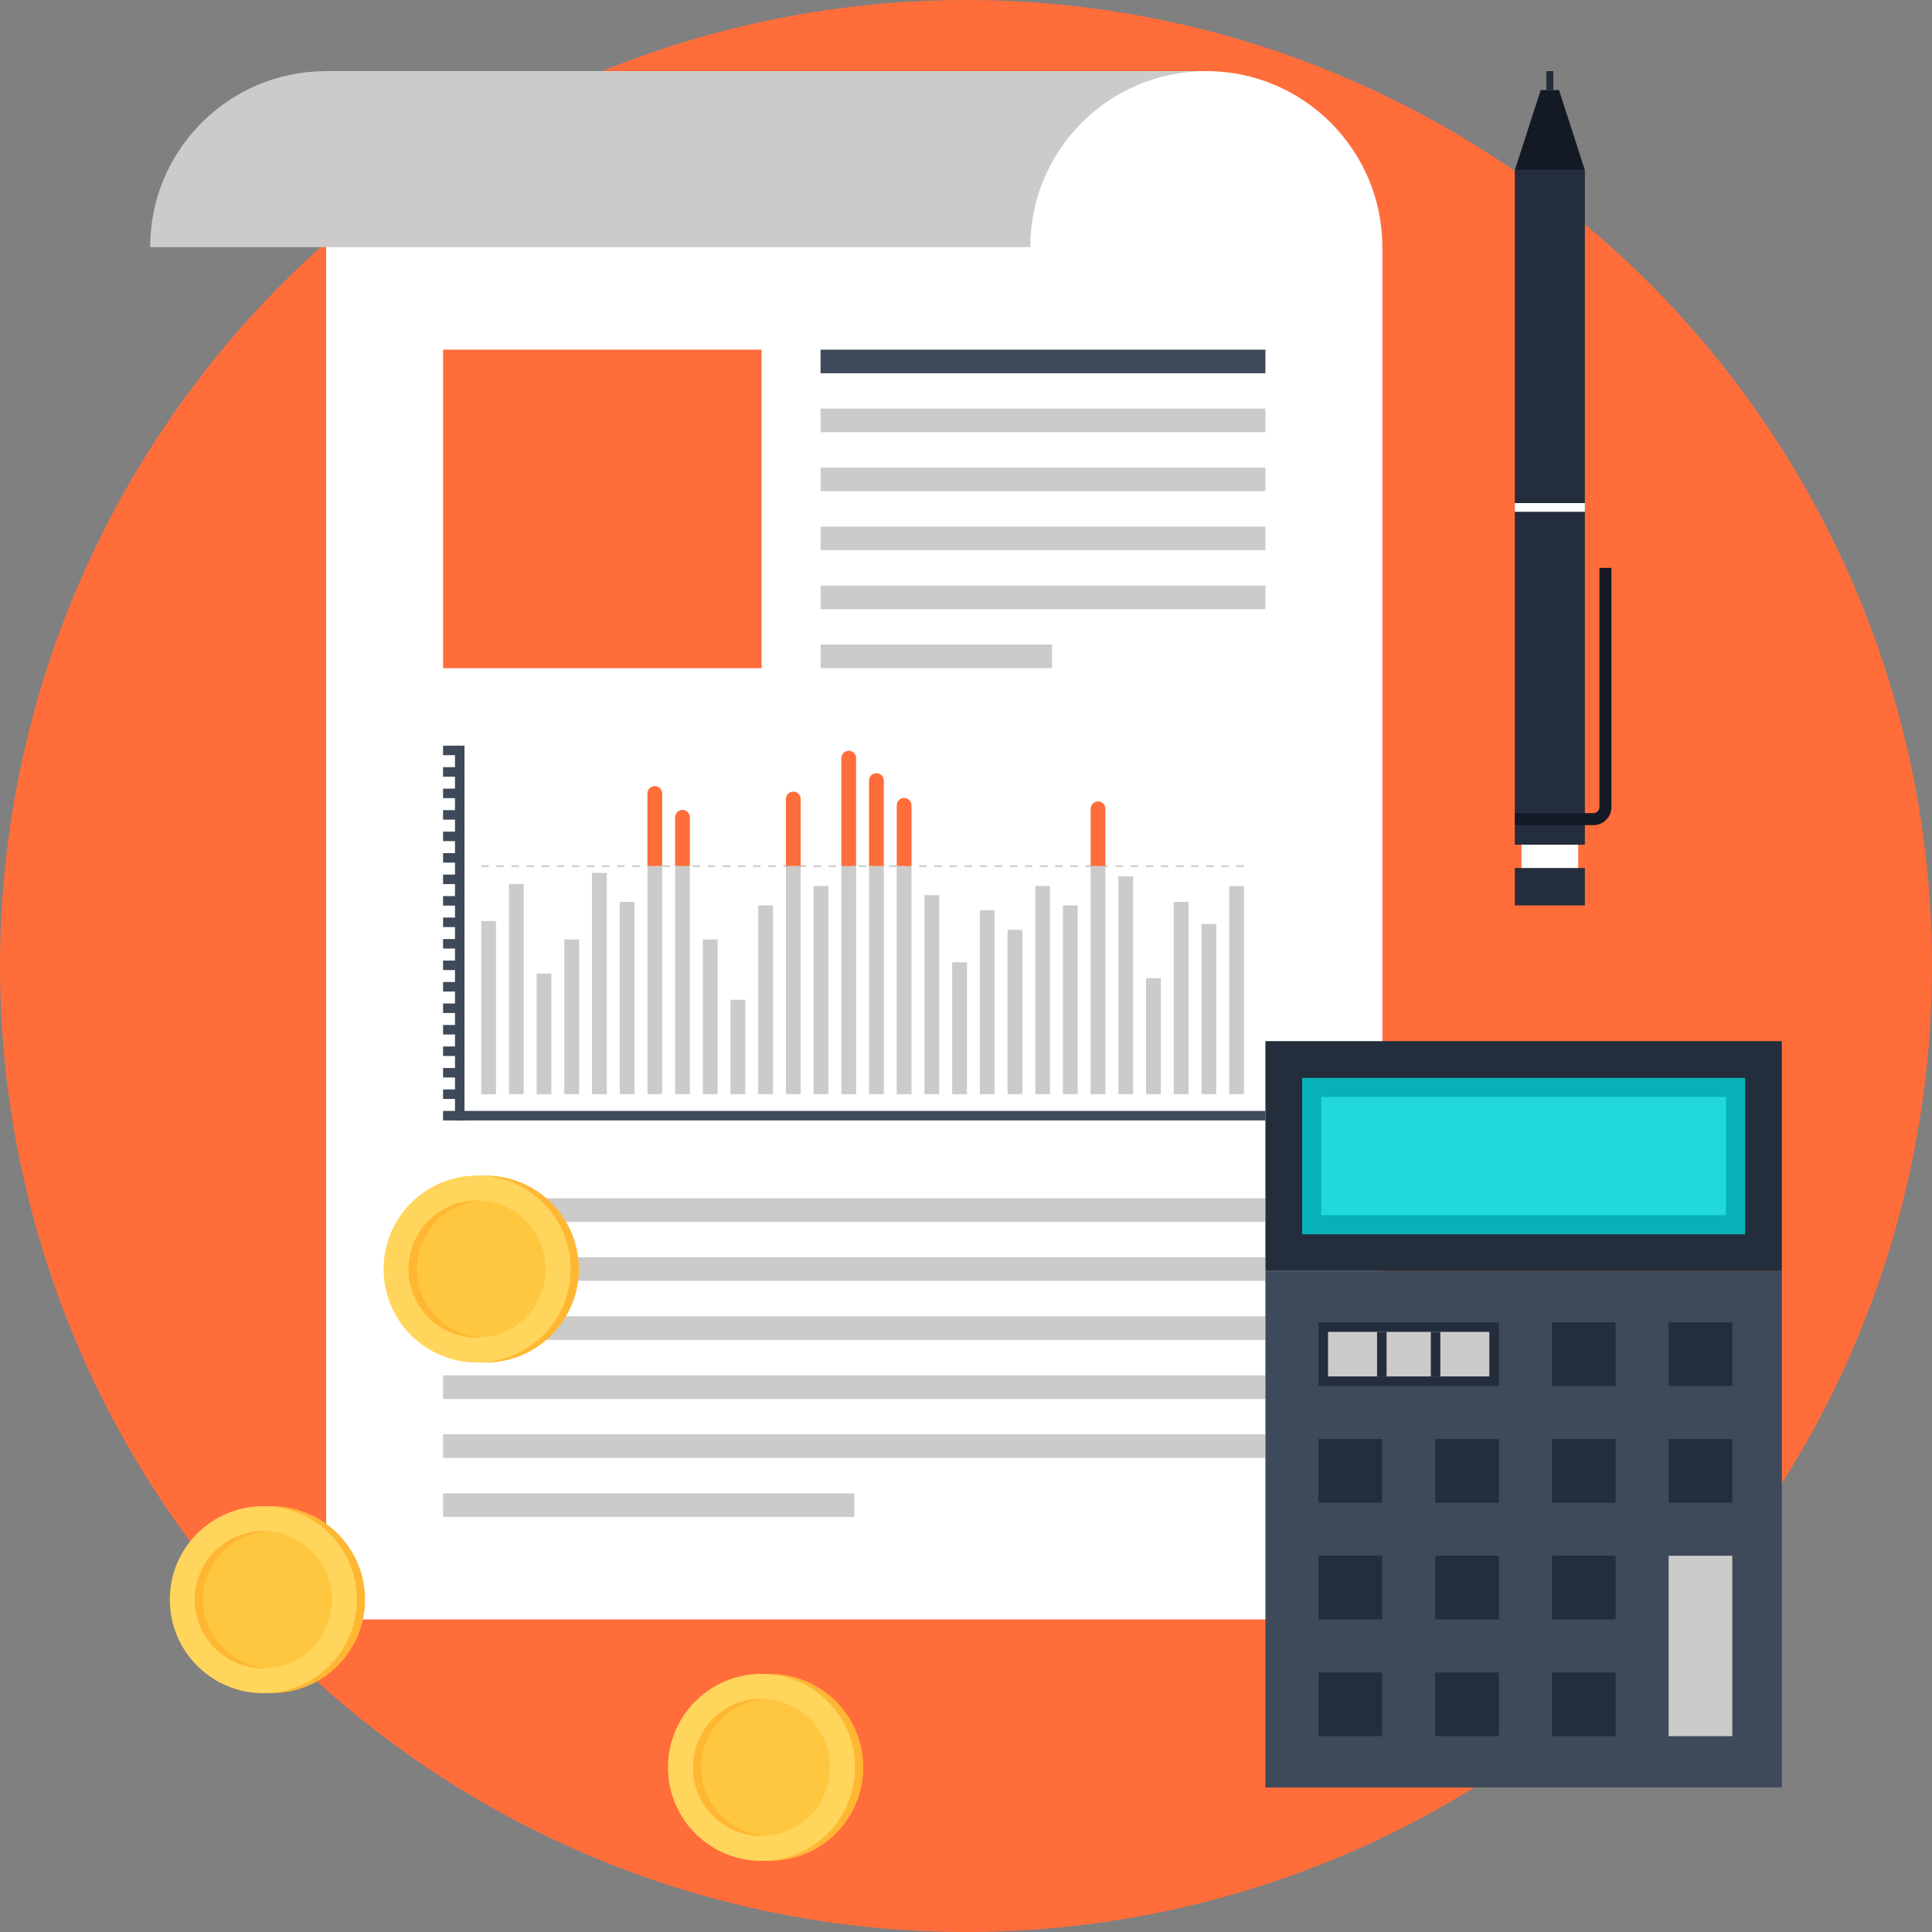 <?xml version="1.0"?>
<!DOCTYPE svg PUBLIC "-//W3C//DTD SVG 1.1//EN" "http://www.w3.org/Graphics/SVG/1.1/DTD/svg11.dtd">
<svg xmlns="http://www.w3.org/2000/svg" xmlns:xlink="http://www.w3.org/1999/xlink" enable-background="new 0 0 155 155" height="155px" id="Layer_1" version="1.1" viewBox="0 0 155 155" width="155px" xml:space="preserve"><rect x="0" y="0" width="155" height="155" fill="#808080" stroke="none"/><g><circle cx="77.5" cy="77.5" fill="#FF6D3B" r="77.5"/><g><g><g><path d="M96.784,5.705H26.165v124.219h84.738V19.833C110.903,12.035,104.573,5.705,96.784,5.705z" fill="#FFFFFF"/><path d="M26.165,5.707c-7.807,0-14.119,6.328-14.119,14.122h70.609c0-7.794,6.316-14.122,14.125-14.122H26.165z" fill="#CCCBCA"/></g><g><g><rect fill="#CCCBCA" height="1.893" width="65.977" x="35.546" y="115.074"/><rect fill="#CCCBCA" height="1.896" width="65.977" x="35.546" y="110.338"/><rect fill="#CCCBCA" height="1.895" width="65.977" x="35.546" y="105.604"/><rect fill="#CCCBCA" height="1.896" width="65.977" x="35.546" y="100.867"/><rect fill="#CCCBCA" height="1.895" width="65.977" x="35.546" y="96.135"/><rect fill="#CCCBCA" height="1.895" width="32.988" x="35.546" y="119.807"/></g><g><g><g><rect fill="#CCCBCA" height="0.131" width="0.607" x="55.569" y="69.425"/><rect fill="#CCCBCA" height="0.131" width="0.607" x="56.782" y="69.425"/><rect fill="#CCCBCA" height="0.131" width="0.607" x="54.358" y="69.425"/><rect fill="#CCCBCA" height="0.131" width="0.605" x="50.724" y="69.425"/><rect fill="#CCCBCA" height="0.131" width="0.607" x="57.993" y="69.425"/><rect fill="#CCCBCA" height="0.131" width="0.607" x="51.935" y="69.425"/><rect fill="#CCCBCA" height="0.131" width="0.605" x="53.147" y="69.425"/><rect fill="#CCCBCA" height="0.131" width="0.605" x="59.206" y="69.425"/><rect fill="#CCCBCA" height="0.131" width="0.605" x="64.054" y="69.425"/><rect fill="#CCCBCA" height="0.131" width="0.607" x="65.263" y="69.425"/><rect fill="#CCCBCA" height="0.131" width="0.607" x="49.511" y="69.425"/><rect fill="#CCCBCA" height="0.131" width="0.605" x="66.476" y="69.425"/><rect fill="#CCCBCA" height="0.131" width="0.604" x="60.419" y="69.425"/><rect fill="#CCCBCA" height="0.131" width="0.604" x="62.843" y="69.425"/><rect fill="#CCCBCA" height="0.131" width="0.604" x="61.63" y="69.425"/><rect fill="#CCCBCA" height="0.131" width="0.605" x="67.688" y="69.425"/><rect fill="#CCCBCA" height="0.131" width="0.604" x="38.608" y="69.425"/><rect fill="#CCCBCA" height="0.131" width="0.607" x="44.663" y="69.425"/><rect fill="#CCCBCA" height="0.131" width="0.607" x="45.876" y="69.425"/><rect fill="#CCCBCA" height="0.131" width="0.605" x="48.3" y="69.425"/><rect fill="#CCCBCA" height="0.131" width="0.607" x="47.089" y="69.425"/><rect fill="#CCCBCA" height="0.131" width="0.607" x="41.028" y="69.425"/><rect fill="#CCCBCA" height="0.131" width="0.605" x="39.819" y="69.425"/><rect fill="#CCCBCA" height="0.131" width="0.607" x="42.241" y="69.425"/><rect fill="#CCCBCA" height="0.131" width="0.607" x="43.452" y="69.425"/><rect fill="#CCCBCA" height="0.131" width="0.605" x="71.323" y="69.425"/><rect fill="#CCCBCA" height="0.131" width="0.605" x="97.981" y="69.425"/><rect fill="#CCCBCA" height="0.131" width="0.605" x="89.499" y="69.425"/><rect fill="#CCCBCA" height="0.131" width="0.605" x="96.769" y="69.425"/><rect fill="#CCCBCA" height="0.131" width="0.607" x="95.558" y="69.425"/><rect fill="#CCCBCA" height="0.131" width="0.605" x="90.712" y="69.425"/><rect fill="#CCCBCA" height="0.131" width="0.607" x="91.921" y="69.425"/><rect fill="#CCCBCA" height="0.131" width="0.605" x="93.134" y="69.425"/><rect fill="#CCCBCA" height="0.131" width="0.604" x="94.347" y="69.425"/><rect fill="#CCCBCA" height="0.131" width="0.605" x="99.192" y="69.425"/><rect fill="#CCCBCA" height="0.131" width="0.605" x="85.864" y="69.425"/><rect fill="#CCCBCA" height="0.131" width="0.605" x="76.169" y="69.425"/><rect fill="#CCCBCA" height="0.131" width="0.607" x="74.956" y="69.425"/><rect fill="#CCCBCA" height="0.131" width="0.607" x="78.593" y="69.425"/><rect fill="#CCCBCA" height="0.131" width="0.604" x="77.384" y="69.425"/><rect fill="#CCCBCA" height="0.131" width="0.604" x="88.288" y="69.425"/><rect fill="#CCCBCA" height="0.131" width="0.605" x="70.112" y="69.425"/><rect fill="#CCCBCA" height="0.131" width="0.605" x="72.534" y="69.425"/><rect fill="#CCCBCA" height="0.131" width="0.605" x="73.747" y="69.425"/><rect fill="#CCCBCA" height="0.131" width="0.605" x="68.899" y="69.425"/><rect fill="#CCCBCA" height="0.131" width="0.607" x="84.651" y="69.425"/><rect fill="#CCCBCA" height="0.131" width="0.604" x="87.077" y="69.425"/><rect fill="#CCCBCA" height="0.131" width="0.605" x="82.229" y="69.425"/><rect fill="#CCCBCA" height="0.131" width="0.607" x="81.017" y="69.425"/><rect fill="#CCCBCA" height="0.131" width="0.605" x="79.806" y="69.425"/><rect fill="#CCCBCA" height="0.131" width="0.607" x="83.44" y="69.425"/></g></g><g><g><rect fill="#CCCBCA" height="13.893" width="1.182" x="38.608" y="73.893"/><rect fill="#CCCBCA" height="16.868" width="1.186" x="40.829" y="70.917"/><rect fill="#CCCBCA" height="9.668" width="1.184" x="43.052" y="78.117"/><rect fill="#CCCBCA" height="12.414" width="1.188" x="45.272" y="75.371"/><rect fill="#CCCBCA" height="17.755" width="1.188" x="47.495" y="70.03"/><rect fill="#CCCBCA" height="15.427" width="1.184" x="49.72" y="72.358"/><rect fill="#CCCBCA" height="12.414" width="1.186" x="56.386" y="75.371"/><rect fill="#CCCBCA" height="7.576" width="1.186" x="58.608" y="80.209"/><rect fill="#CCCBCA" height="15.148" width="1.184" x="60.831" y="72.637"/><rect fill="#CCCBCA" height="16.701" width="1.186" x="65.274" y="71.084"/><rect fill="#CCCBCA" height="15.968" width="1.186" x="74.167" y="71.817"/><rect fill="#CCCBCA" height="10.58" width="1.184" x="76.39" y="77.205"/><rect fill="#CCCBCA" height="14.76" width="1.186" x="78.61" y="73.025"/><rect fill="#CCCBCA" height="13.189" width="1.188" x="80.833" y="74.596"/><rect fill="#CCCBCA" height="16.701" width="1.184" x="83.058" y="71.084"/><rect fill="#CCCBCA" height="15.148" width="1.184" x="85.278" y="72.637"/><rect fill="#CCCBCA" height="17.477" width="1.186" x="89.724" y="70.309"/><rect fill="#CCCBCA" height="9.311" width="1.182" x="91.948" y="78.475"/><rect fill="#CCCBCA" height="15.427" width="1.186" x="94.167" y="72.358"/><rect fill="#CCCBCA" height="13.651" width="1.184" x="96.392" y="74.134"/><rect fill="#CCCBCA" height="16.693" width="1.182" x="98.616" y="71.092"/><rect fill="#CCCBCA" height="18.309" width="1.184" x="87.501" y="69.477"/><rect fill="#CCCBCA" height="18.309" width="1.186" x="71.942" y="69.477"/><rect fill="#CCCBCA" height="18.309" width="1.189" x="69.718" y="69.477"/><rect fill="#CCCBCA" height="18.309" width="1.182" x="67.499" y="69.477"/><rect fill="#CCCBCA" height="18.309" width="1.188" x="63.05" y="69.477"/><rect fill="#CCCBCA" height="18.309" width="1.184" x="54.163" y="69.477"/><rect fill="#CCCBCA" height="18.309" width="1.182" x="51.944" y="69.477"/></g></g><g><g><path d="M53.126,63.661v5.817h-1.182v-5.817c0-0.331,0.262-0.596,0.59-0.596         C52.86,63.065,53.126,63.33,53.126,63.661z" fill="#FF6D3B"/><path d="M55.347,65.567v3.911h-1.184v-3.911c0-0.324,0.268-0.592,0.592-0.592         C55.081,64.976,55.347,65.243,55.347,65.567z" fill="#FF6D3B"/><path d="M64.237,64.1v5.379H63.05V64.1c0-0.33,0.268-0.591,0.596-0.591         C63.972,63.509,64.237,63.77,64.237,64.1z" fill="#FF6D3B"/><path d="M68.685,60.824c0,0.005-0.004,0.005-0.004,0.005v8.649h-1.182v-8.654c0-0.325,0.266-0.593,0.59-0.593         C68.421,60.231,68.685,60.499,68.685,60.824z" fill="#FF6D3B"/><path d="M70.907,62.621v6.857h-1.189v-6.857c0-0.324,0.268-0.59,0.594-0.59         C70.642,62.031,70.907,62.297,70.907,62.621z" fill="#FF6D3B"/><path d="M73.128,64.611v4.867h-1.186v-4.867c0-0.325,0.266-0.591,0.596-0.591         C72.862,64.021,73.128,64.286,73.128,64.611z" fill="#FF6D3B"/><path d="M88.685,64.892v4.587h-1.184v-4.587c0-0.329,0.266-0.595,0.592-0.595         C88.423,64.297,88.685,64.563,88.685,64.892z" fill="#FF6D3B"/></g></g><g><rect fill="#3E4959" height="0.762" width="64.639" x="36.884" y="89.127"/><rect fill="#3E4959" height="30.064" width="0.762" x="36.503" y="59.824"/><g><rect fill="#3E4959" height="0.762" width="1.338" x="35.546" y="59.824"/><rect fill="#3E4959" height="0.762" width="1.338" x="35.546" y="61.548"/><rect fill="#3E4959" height="0.762" width="1.338" x="35.546" y="63.272"/><rect fill="#3E4959" height="0.762" width="1.338" x="35.546" y="64.996"/><rect fill="#3E4959" height="0.762" width="1.338" x="35.546" y="66.72"/><rect fill="#3E4959" height="0.762" width="1.338" x="35.546" y="68.443"/><rect fill="#3E4959" height="0.762" width="1.338" x="35.546" y="70.166"/><rect fill="#3E4959" height="0.762" width="1.338" x="35.546" y="71.892"/><rect fill="#3E4959" height="0.762" width="1.338" x="35.546" y="73.615"/><rect fill="#3E4959" height="0.762" width="1.338" x="35.546" y="75.34"/><rect fill="#3E4959" height="0.762" width="1.338" x="35.546" y="77.063"/><rect fill="#3E4959" height="0.762" width="1.338" x="35.546" y="78.785"/><rect fill="#3E4959" height="0.762" width="1.338" x="35.546" y="80.51"/><rect fill="#3E4959" height="0.762" width="1.338" x="35.546" y="82.232"/><rect fill="#3E4959" height="0.762" width="1.338" x="35.546" y="83.957"/><rect fill="#3E4959" height="0.762" width="1.338" x="35.546" y="85.682"/><rect fill="#3E4959" height="0.762" width="1.338" x="35.546" y="87.404"/><rect fill="#3E4959" height="0.762" width="1.338" x="35.546" y="89.127"/></g></g></g><g><rect fill="#3E4959" height="1.892" width="35.689" x="65.833" y="28.053"/><rect fill="#CCCBCA" height="1.896" width="35.689" x="65.833" y="32.781"/><rect fill="#CCCBCA" height="1.889" width="35.689" x="65.833" y="37.517"/><rect fill="#CCCBCA" height="1.891" width="35.689" x="65.833" y="42.248"/><rect fill="#CCCBCA" height="1.895" width="35.689" x="65.833" y="46.98"/><rect fill="#CCCBCA" height="1.896" width="18.568" x="65.833" y="51.71"/></g><rect fill="#FF6D3B" height="25.554" width="25.557" x="35.546" y="28.053"/></g></g><g><rect fill="#3E4959" height="41.431" width="41.432" x="101.522" y="101.971"/><g><g><g><g><rect fill="#242D3C" height="5.107" width="14.475" x="105.778" y="106.088"/></g><rect fill="#CCCBCA" height="3.574" width="12.941" x="106.545" y="106.854"/><g><g><rect fill="#242D3C" height="3.574" width="0.765" x="114.79" y="106.854"/><rect fill="#242D3C" height="3.574" width="0.763" x="110.479" y="106.854"/></g></g></g><g><rect fill="#242D3C" height="5.107" width="5.106" x="124.509" y="106.088"/></g><g><rect fill="#242D3C" height="5.107" width="5.108" x="133.869" y="106.088"/></g><g><rect fill="#242D3C" height="5.105" width="5.108" x="105.778" y="115.452"/></g><g><rect fill="#242D3C" height="5.105" width="5.112" x="115.141" y="115.452"/></g><g><rect fill="#242D3C" height="5.105" width="5.106" x="124.509" y="115.452"/></g><g><rect fill="#242D3C" height="5.105" width="5.108" x="133.869" y="115.452"/></g><g><rect fill="#242D3C" height="5.111" width="5.108" x="105.778" y="124.813"/></g><g><rect fill="#242D3C" height="5.111" width="5.112" x="115.141" y="124.813"/></g><g><rect fill="#242D3C" height="5.111" width="5.106" x="124.509" y="124.813"/></g><g><rect fill="#242D3C" height="5.107" width="5.108" x="105.778" y="134.181"/></g><g><rect fill="#242D3C" height="5.107" width="5.112" x="115.141" y="134.181"/></g><g><rect fill="#242D3C" height="5.107" width="5.106" x="124.509" y="134.181"/></g><rect fill="#CCCBCA" height="14.476" width="5.108" x="133.869" y="124.813"/></g></g><rect fill="#242D3C" height="18.441" width="41.432" x="101.522" y="83.529"/><rect fill="#06B2B8" height="12.551" width="35.537" x="104.469" y="86.476"/><rect fill="#21D8DE" height="9.486" width="32.475" x="105.999" y="88.007"/></g><g><circle cx="38.939" cy="101.813" fill="#FFB733" r="7.501"/><path d="M30.776,101.813c0,4.145,3.354,7.502,7.492,7.502c4.152,0,7.514-3.357,7.514-7.502     c0-4.141-3.361-7.498-7.514-7.498C34.13,94.314,30.776,97.672,30.776,101.813z" fill="#FFD55C"/><path d="M32.778,101.813c0,3.041,2.459,5.502,5.49,5.502c3.043,0,5.508-2.461,5.508-5.502     c0-3.035-2.465-5.5-5.508-5.5C35.237,96.313,32.778,98.777,32.778,101.813z" fill="#FFC640"/><path d="M33.442,101.813c0-2.924,2.281-5.309,5.164-5.48c-0.111-0.006-0.221-0.02-0.338-0.02     c-3.031,0-5.49,2.465-5.49,5.5c0,3.041,2.459,5.502,5.49,5.502c0.117,0,0.227-0.01,0.338-0.016     C35.724,107.127,33.442,104.742,33.442,101.813z" fill="#FFB733"/></g><g><circle cx="21.787" cy="128.336" fill="#FFB733" r="7.501"/><path d="M13.624,128.336c0,4.145,3.354,7.502,7.492,7.502c4.152,0,7.514-3.357,7.514-7.502     c0-4.143-3.361-7.498-7.514-7.498C16.978,120.838,13.624,124.193,13.624,128.336z" fill="#FFD55C"/><path d="M15.626,128.336c0,3.041,2.459,5.502,5.49,5.502c3.043,0,5.508-2.461,5.508-5.502     c0-3.035-2.465-5.5-5.508-5.5C18.085,122.836,15.626,125.301,15.626,128.336z" fill="#FFC640"/><path d="M16.288,128.336c0-2.924,2.283-5.309,5.166-5.48c-0.111-0.006-0.221-0.02-0.338-0.02     c-3.031,0-5.49,2.465-5.49,5.5c0,3.041,2.459,5.502,5.49,5.502c0.117,0,0.227-0.01,0.338-0.016     C18.571,133.65,16.288,131.266,16.288,128.336z" fill="#FFB733"/></g><g><circle cx="61.755" cy="141.793" fill="#FFB733" r="7.5"/><path d="M53.591,141.793c0,4.145,3.355,7.502,7.492,7.502c4.152,0,7.514-3.357,7.514-7.502     c0-4.143-3.361-7.498-7.514-7.498C56.946,134.295,53.591,137.65,53.591,141.793z" fill="#FFD55C"/><path d="M55.593,141.793c0,3.041,2.461,5.502,5.49,5.502c3.043,0,5.508-2.461,5.508-5.502     c0-3.035-2.465-5.5-5.508-5.5C58.054,136.293,55.593,138.758,55.593,141.793z" fill="#FFC640"/><path d="M56.255,141.793c0-2.924,2.283-5.309,5.166-5.48c-0.111-0.006-0.221-0.02-0.338-0.02     c-3.029,0-5.49,2.465-5.49,5.5c0,3.041,2.461,5.502,5.49,5.502c0.117,0,0.227-0.01,0.338-0.016     C58.538,147.107,56.255,144.723,56.255,141.793z" fill="#FFB733"/></g><g><rect fill="#242D3C" height="54.117" width="5.621" x="121.53" y="13.652"/><rect fill="#FFFFFF" height="0.699" width="5.621" x="121.53" y="40.361"/><rect fill="#242D3C" height="3.002" width="5.621" x="121.53" y="69.635"/><polygon fill="#131A26" points="125.075,7.223 123.606,7.223 121.53,13.652 127.151,13.652    "/><rect fill="#242D3C" height="1.516" width="0.563" x="124.06" y="5.707"/><rect fill="#FFFFFF" height="1.865" width="4.547" x="122.067" y="67.77"/><path d="M128.317,45.56v19.192c0,0.129-0.049,0.25-0.141,0.341s-0.211,0.143-0.34,0.143h-6.307v0.964h6.307     c0.385,0,0.748-0.149,1.021-0.424c0.273-0.273,0.424-0.638,0.424-1.023V45.56H128.317z" fill="#131A26"/></g></g></g>
	</svg>
